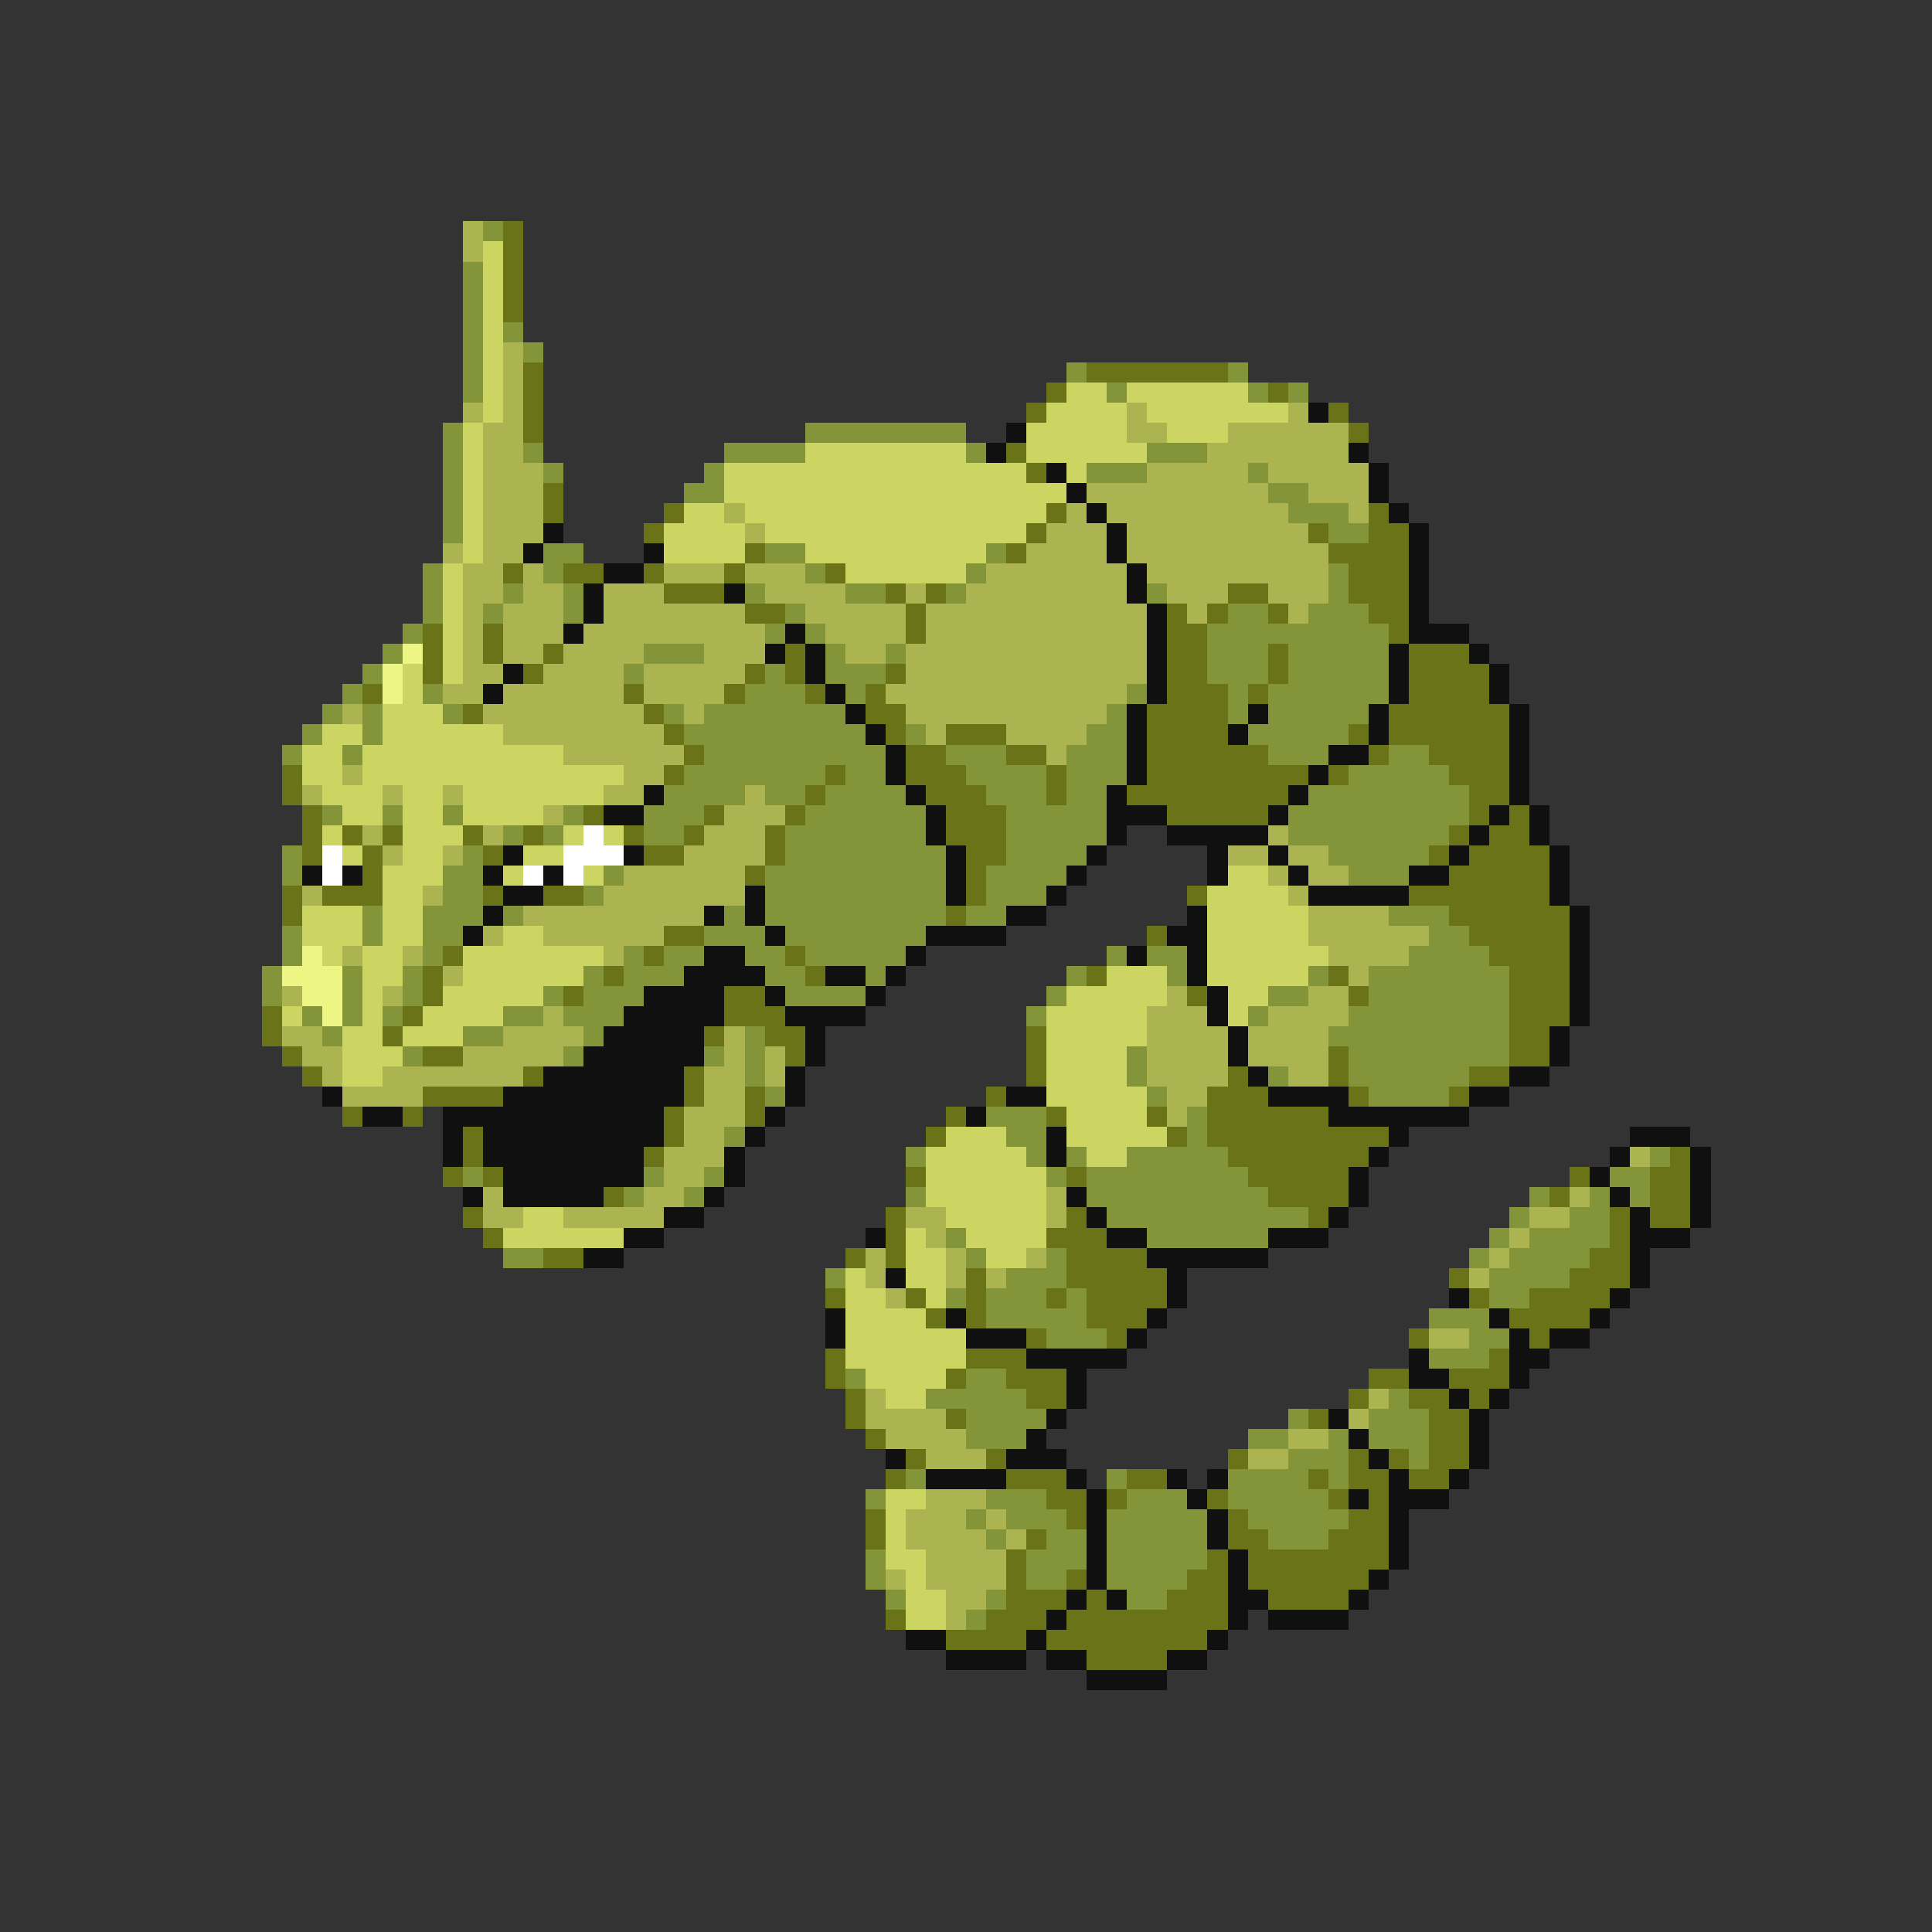 <svg xmlns="http://www.w3.org/2000/svg" viewBox="0 -0.5 96 96" shape-rendering="crispEdges">
<rect x="0" y="-0.5" width="96" height="96" fill="#333333" stroke="none"/>
<path stroke="#acb452" d="M23 11h1M23 12h1M25 17h1M25 18h1M25 19h1M23 20h1M25 20h1M56 20h1M64 20h1M24 21h2M56 21h2M61 21h6M24 22h2M60 22h7M24 23h3M57 23h5M63 23h5M24 24h3M54 24h9M65 24h3M24 25h3M36 25h1M53 25h1M55 25h9M67 25h1M24 26h3M37 26h1M52 26h3M56 26h9M22 27h1M24 27h2M51 27h4M56 27h10M23 28h2M26 28h1M33 28h3M37 28h3M49 28h7M57 28h9M23 29h2M26 29h2M30 29h3M38 29h4M45 29h1M48 29h8M58 29h3M63 29h3M23 30h1M25 30h3M30 30h7M40 30h5M46 30h11M59 30h1M64 30h1M23 31h1M25 31h3M29 31h9M41 31h4M46 31h11M23 32h1M25 32h2M28 32h4M35 32h3M42 32h2M45 32h12M23 33h2M27 33h4M32 33h5M45 33h12M22 34h2M25 34h6M32 34h4M44 34h12M17 35h1M24 35h8M34 35h1M45 35h10M25 36h8M46 36h1M50 36h4M28 37h6M52 37h1M17 38h1M31 38h2M15 39h1M19 39h1M22 39h1M30 39h2M37 39h1M27 40h1M36 40h3M18 41h1M24 41h1M35 41h3M63 41h1M19 42h1M22 42h1M34 42h4M61 42h2M64 42h2M31 43h6M63 43h1M65 43h2M15 44h1M21 44h1M30 44h7M64 44h1M26 45h9M65 45h4M24 46h1M27 46h6M65 46h6M17 47h1M20 47h1M30 47h1M66 47h4M22 48h1M67 48h1M14 49h1M19 49h1M58 49h1M65 49h2M27 50h1M57 50h3M63 50h4M14 51h2M25 51h4M36 51h1M57 51h4M62 51h4M15 52h2M23 52h5M36 52h1M38 52h1M57 52h4M62 52h4M16 53h1M19 53h7M35 53h2M38 53h1M57 53h4M64 53h2M17 54h4M35 54h2M58 54h2M34 55h3M58 55h1M34 56h2M33 57h3M81 57h1M33 58h2M24 59h1M32 59h2M52 59h1M78 59h1M24 60h2M28 60h5M45 60h2M52 60h1M76 60h2M46 61h1M75 61h1M43 62h1M47 62h1M51 62h1M74 62h1M43 63h1M47 63h1M49 63h1M73 63h1M44 64h1M71 66h2M43 69h1M68 69h1M43 70h4M67 70h1M44 71h4M64 71h2M46 72h3M62 72h2M46 74h3M45 75h3M49 75h1M45 76h4M50 76h1M46 77h4M44 78h1M46 78h4M47 79h2M47 80h1" />
<path stroke="#839439" d="M24 11h1M23 13h1M23 14h1M23 15h1M23 16h1M25 16h1M23 17h1M26 17h1M23 18h1M53 18h1M61 18h1M23 19h1M55 19h1M62 19h1M64 19h1M22 21h1M40 21h8M22 22h1M26 22h1M36 22h4M48 22h1M57 22h3M22 23h1M27 23h1M35 23h1M54 23h3M62 23h1M22 24h1M34 24h2M63 24h2M22 25h1M64 25h3M22 26h1M66 26h2M27 27h2M38 27h2M49 27h1M21 28h1M27 28h1M40 28h1M48 28h1M66 28h1M21 29h1M25 29h1M28 29h1M37 29h1M42 29h2M47 29h1M57 29h1M66 29h1M21 30h1M24 30h1M28 30h1M39 30h1M61 30h2M65 30h3M20 31h1M38 31h1M40 31h1M60 31h9M19 32h1M32 32h3M41 32h1M44 32h1M60 32h3M64 32h5M18 33h1M31 33h1M38 33h1M41 33h3M60 33h3M64 33h5M17 34h1M21 34h1M37 34h3M42 34h1M56 34h1M61 34h1M63 34h6M16 35h1M18 35h1M22 35h1M33 35h1M35 35h7M55 35h1M61 35h1M63 35h5M15 36h1M18 36h1M34 36h9M45 36h1M54 36h2M62 36h5M14 37h1M17 37h1M35 37h9M47 37h3M53 37h3M63 37h3M69 37h2M34 38h7M42 38h2M48 38h4M53 38h3M67 38h5M33 39h4M38 39h2M41 39h4M49 39h3M53 39h2M65 39h8M16 40h1M19 40h1M22 40h1M28 40h1M32 40h3M40 40h6M50 40h5M64 40h9M25 41h1M27 41h1M32 41h2M39 41h7M50 41h5M64 41h8M14 42h1M23 42h1M39 42h8M50 42h4M66 42h5M14 43h1M22 43h2M30 43h1M38 43h9M49 43h4M67 43h3M22 44h2M29 44h1M38 44h9M49 44h3M18 45h1M21 45h3M25 45h1M36 45h1M38 45h9M48 45h2M69 45h3M14 46h1M18 46h1M21 46h2M35 46h3M39 46h7M71 46h2M14 47h1M21 47h1M31 47h1M33 47h2M37 47h2M40 47h5M55 47h1M57 47h2M70 47h4M13 48h1M17 48h1M20 48h1M29 48h1M31 48h3M38 48h2M43 48h1M53 48h1M58 48h1M65 48h1M68 48h7M13 49h1M17 49h1M20 49h1M27 49h1M29 49h3M39 49h4M52 49h1M63 49h2M68 49h7M15 50h1M17 50h1M19 50h1M25 50h2M28 50h3M51 50h1M62 50h1M67 50h8M16 51h1M23 51h2M29 51h1M37 51h1M66 51h9M20 52h1M28 52h1M35 52h1M37 52h1M56 52h1M67 52h8M37 53h1M56 53h1M63 53h1M67 53h6M38 54h1M57 54h1M68 54h4M49 55h3M59 55h1M36 56h1M50 56h2M59 56h1M45 57h1M51 57h1M53 57h1M56 57h5M82 57h1M23 58h1M32 58h1M35 58h1M52 58h1M54 58h8M80 58h2M31 59h1M34 59h1M45 59h1M54 59h9M76 59h1M79 59h1M81 59h1M55 60h10M75 60h1M78 60h2M47 61h1M57 61h6M74 61h1M76 61h4M25 62h2M48 62h1M52 62h1M73 62h1M75 62h4M41 63h1M50 63h3M74 63h4M47 64h1M49 64h3M53 64h1M74 64h2M49 65h5M71 65h3M52 66h3M73 66h2M71 67h3M42 68h1M48 68h2M46 69h5M69 69h1M48 70h4M64 70h1M68 70h3M48 71h3M62 71h2M66 71h1M68 71h3M64 72h3M70 72h1M45 73h1M55 73h1M61 73h4M66 73h1M43 74h1M49 74h3M56 74h3M61 74h5M48 75h1M50 75h3M55 75h5M62 75h5M49 76h1M52 76h2M55 76h5M63 76h3M43 77h1M51 77h3M55 77h5M43 78h1M51 78h2M55 78h4M44 79h1M49 79h1M56 79h2M48 80h1" />
<path stroke="#6a7318" d="M25 11h1M25 12h1M25 13h1M25 14h1M25 15h1M26 18h1M54 18h7M26 19h1M52 19h1M63 19h1M26 20h1M51 20h1M66 20h1M26 21h1M67 21h1M50 22h1M51 23h1M27 24h1M27 25h1M33 25h1M52 25h1M68 25h1M32 26h1M51 26h1M65 26h1M68 26h2M37 27h1M50 27h1M66 27h4M25 28h1M28 28h2M32 28h1M36 28h1M41 28h1M67 28h3M33 29h3M44 29h1M46 29h1M61 29h2M67 29h3M37 30h2M45 30h1M58 30h1M60 30h1M63 30h1M68 30h2M21 31h1M24 31h1M45 31h1M58 31h2M69 31h1M21 32h1M24 32h1M27 32h1M39 32h1M58 32h2M63 32h1M70 32h3M21 33h1M26 33h1M37 33h1M39 33h1M44 33h1M58 33h2M63 33h1M70 33h4M18 34h1M31 34h1M36 34h1M40 34h1M43 34h1M58 34h3M62 34h1M70 34h4M23 35h1M32 35h1M43 35h2M57 35h4M69 35h6M33 36h1M44 36h1M47 36h3M57 36h4M67 36h1M69 36h6M34 37h1M45 37h2M50 37h2M57 37h6M68 37h1M71 37h4M14 38h1M33 38h1M41 38h1M45 38h3M52 38h1M57 38h8M66 38h1M72 38h3M14 39h1M40 39h1M46 39h3M52 39h1M56 39h8M73 39h2M15 40h1M29 40h1M35 40h1M39 40h1M47 40h3M58 40h5M73 40h1M75 40h1M15 41h1M17 41h1M19 41h1M23 41h1M26 41h1M31 41h1M34 41h1M38 41h1M47 41h3M72 41h1M74 41h2M15 42h1M18 42h1M24 42h1M32 42h2M38 42h1M48 42h2M71 42h1M73 42h4M18 43h1M37 43h1M48 43h1M72 43h5M14 44h1M16 44h3M24 44h1M27 44h2M48 44h1M59 44h1M70 44h7M14 45h1M47 45h1M72 45h6M33 46h2M57 46h1M73 46h5M22 47h1M32 47h1M39 47h1M74 47h4M21 48h1M30 48h1M40 48h1M54 48h1M66 48h1M75 48h3M21 49h1M28 49h1M36 49h2M59 49h1M67 49h1M75 49h3M13 50h1M20 50h1M36 50h3M75 50h3M13 51h1M19 51h1M35 51h1M38 51h2M51 51h1M75 51h2M14 52h1M21 52h2M39 52h1M51 52h1M66 52h1M75 52h2M15 53h1M26 53h1M34 53h1M51 53h1M61 53h1M66 53h1M73 53h2M21 54h4M34 54h1M37 54h1M49 54h1M60 54h3M67 54h1M72 54h1M17 55h1M20 55h1M33 55h1M37 55h1M47 55h1M52 55h1M57 55h1M60 55h6M23 56h1M33 56h1M46 56h1M58 56h1M60 56h9M23 57h1M32 57h1M61 57h7M83 57h1M22 58h1M24 58h1M45 58h1M53 58h1M62 58h5M78 58h1M82 58h2M30 59h1M63 59h4M77 59h1M82 59h2M23 60h1M44 60h1M53 60h1M65 60h1M80 60h1M82 60h2M24 61h1M44 61h1M52 61h3M80 61h1M27 62h2M42 62h1M44 62h1M53 62h4M79 62h2M48 63h1M53 63h5M72 63h1M78 63h3M41 64h1M45 64h1M48 64h1M52 64h1M54 64h4M73 64h1M76 64h4M46 65h1M48 65h1M54 65h3M75 65h4M51 66h1M55 66h1M70 66h1M76 66h1M41 67h1M48 67h3M74 67h1M41 68h1M47 68h1M50 68h3M68 68h2M72 68h3M42 69h1M51 69h2M67 69h1M70 69h2M73 69h1M42 70h1M47 70h1M65 70h1M71 70h2M43 71h1M71 71h2M45 72h1M49 72h1M61 72h1M67 72h1M69 72h1M71 72h2M44 73h1M50 73h3M56 73h2M65 73h1M67 73h2M70 73h2M52 74h2M55 74h1M60 74h1M66 74h1M68 74h1M43 75h1M53 75h1M61 75h1M67 75h2M43 76h1M51 76h1M61 76h2M66 76h3M50 77h1M60 77h1M62 77h7M50 78h1M53 78h1M59 78h2M62 78h6M50 79h3M54 79h1M58 79h3M63 79h4M44 80h1M49 80h3M53 80h8M47 81h4M52 81h8M54 82h4" />
<path stroke="#cdd562" d="M24 12h1M24 13h1M24 14h1M24 15h1M24 16h1M24 17h1M24 18h1M24 19h1M53 19h2M56 19h6M24 20h1M52 20h4M57 20h7M23 21h1M51 21h5M58 21h3M23 22h1M40 22h8M51 22h6M23 23h1M36 23h15M53 23h1M23 24h1M36 24h17M23 25h1M34 25h2M37 25h15M23 26h1M33 26h4M38 26h13M23 27h1M33 27h4M40 27h9M22 28h1M42 28h6M22 29h1M22 30h1M22 31h1M22 32h1M20 33h1M22 33h1M20 34h1M19 35h3M16 36h2M19 36h6M15 37h2M18 37h10M15 38h2M18 38h13M16 39h3M20 39h2M23 39h7M17 40h2M20 40h2M23 40h4M16 41h1M20 41h3M28 41h1M30 41h1M17 42h1M20 42h2M26 42h2M19 43h3M25 43h1M29 43h1M61 43h2M19 44h2M60 44h4M15 45h3M19 45h2M60 45h5M15 46h3M19 46h2M25 46h2M60 46h5M16 47h1M18 47h2M23 47h7M60 47h6M18 48h2M23 48h6M55 48h3M60 48h5M18 49h1M22 49h5M53 49h5M61 49h2M14 50h1M18 50h1M21 50h4M52 50h5M61 50h1M17 51h2M20 51h3M52 51h5M17 52h3M52 52h4M17 53h2M52 53h4M52 54h5M53 55h4M47 56h3M53 56h5M46 57h5M54 57h2M46 58h6M46 59h6M26 60h2M47 60h5M25 61h6M45 61h1M48 61h4M45 62h2M49 62h2M42 63h1M45 63h2M42 64h2M46 64h1M42 65h4M42 66h6M42 67h6M43 68h4M44 69h2M44 74h2M44 75h1M44 76h1M44 77h2M45 78h1M45 79h2M45 80h2" />
<path stroke="#101010" d="M65 20h1M50 21h1M49 22h1M67 22h1M52 23h1M68 23h1M53 24h1M68 24h1M54 25h1M69 25h1M27 26h1M55 26h1M70 26h1M26 27h1M32 27h1M55 27h1M70 27h1M30 28h2M56 28h1M70 28h1M29 29h1M36 29h1M56 29h1M70 29h1M29 30h1M57 30h1M70 30h1M28 31h1M39 31h1M57 31h1M70 31h3M38 32h1M40 32h1M57 32h1M69 32h1M73 32h1M25 33h1M40 33h1M57 33h1M69 33h1M74 33h1M24 34h1M41 34h1M57 34h1M69 34h1M74 34h1M42 35h1M56 35h1M62 35h1M68 35h1M75 35h1M43 36h1M56 36h1M61 36h1M68 36h1M75 36h1M44 37h1M56 37h1M66 37h2M75 37h1M44 38h1M56 38h1M65 38h1M75 38h1M32 39h1M45 39h1M55 39h1M64 39h1M75 39h1M30 40h2M46 40h1M55 40h3M63 40h1M74 40h1M76 40h1M46 41h1M55 41h1M58 41h5M73 41h1M76 41h1M25 42h1M31 42h1M47 42h1M54 42h1M60 42h1M63 42h1M72 42h1M77 42h1M15 43h1M17 43h1M24 43h1M27 43h1M47 43h1M53 43h1M60 43h1M64 43h1M70 43h2M77 43h1M25 44h2M37 44h1M47 44h1M52 44h1M65 44h5M77 44h1M24 45h1M35 45h1M37 45h1M50 45h2M59 45h1M78 45h1M23 46h1M38 46h1M46 46h4M58 46h2M78 46h1M35 47h2M45 47h1M56 47h1M59 47h1M78 47h1M34 48h4M41 48h2M44 48h1M59 48h1M78 48h1M32 49h4M38 49h1M43 49h1M60 49h1M78 49h1M31 50h5M39 50h4M60 50h1M78 50h1M30 51h5M40 51h1M61 51h1M77 51h1M29 52h6M40 52h1M61 52h1M77 52h1M27 53h7M39 53h1M62 53h1M75 53h2M16 54h1M25 54h9M39 54h1M50 54h2M63 54h4M73 54h2M18 55h2M22 55h11M38 55h1M48 55h1M66 55h7M22 56h1M24 56h9M37 56h1M52 56h1M69 56h1M81 56h3M22 57h1M24 57h8M36 57h1M52 57h1M68 57h1M80 57h1M84 57h1M25 58h7M36 58h1M67 58h1M79 58h1M84 58h1M23 59h1M25 59h5M35 59h1M53 59h1M67 59h1M80 59h1M84 59h1M33 60h2M54 60h1M66 60h1M81 60h1M84 60h1M31 61h2M43 61h1M55 61h2M63 61h3M81 61h3M29 62h2M57 62h6M81 62h1M44 63h1M58 63h1M81 63h1M58 64h1M72 64h1M80 64h1M41 65h1M47 65h1M57 65h1M74 65h1M79 65h1M41 66h1M48 66h3M56 66h1M75 66h1M77 66h2M51 67h5M70 67h1M75 67h2M53 68h1M70 68h2M75 68h1M53 69h1M72 69h1M74 69h1M52 70h1M66 70h1M73 70h1M51 71h1M67 71h1M73 71h1M44 72h1M50 72h3M68 72h1M73 72h1M46 73h4M53 73h1M58 73h1M60 73h1M69 73h1M72 73h1M54 74h1M59 74h1M67 74h1M69 74h3M54 75h1M60 75h1M69 75h1M54 76h1M60 76h1M69 76h1M54 77h1M61 77h1M69 77h1M54 78h1M61 78h1M68 78h1M53 79h1M55 79h1M61 79h2M67 79h1M52 80h1M61 80h1M63 80h4M45 81h2M51 81h1M60 81h1M47 82h4M52 82h2M58 82h2M54 83h4" />
<path stroke="#eef683" d="M20 32h1M19 33h1M19 34h1M15 47h1M14 48h3M15 49h2M16 50h1" />
<path stroke="#ffffff" d="M29 41h1M16 42h1M28 42h3M16 43h1M26 43h1M28 43h1" />
</svg>